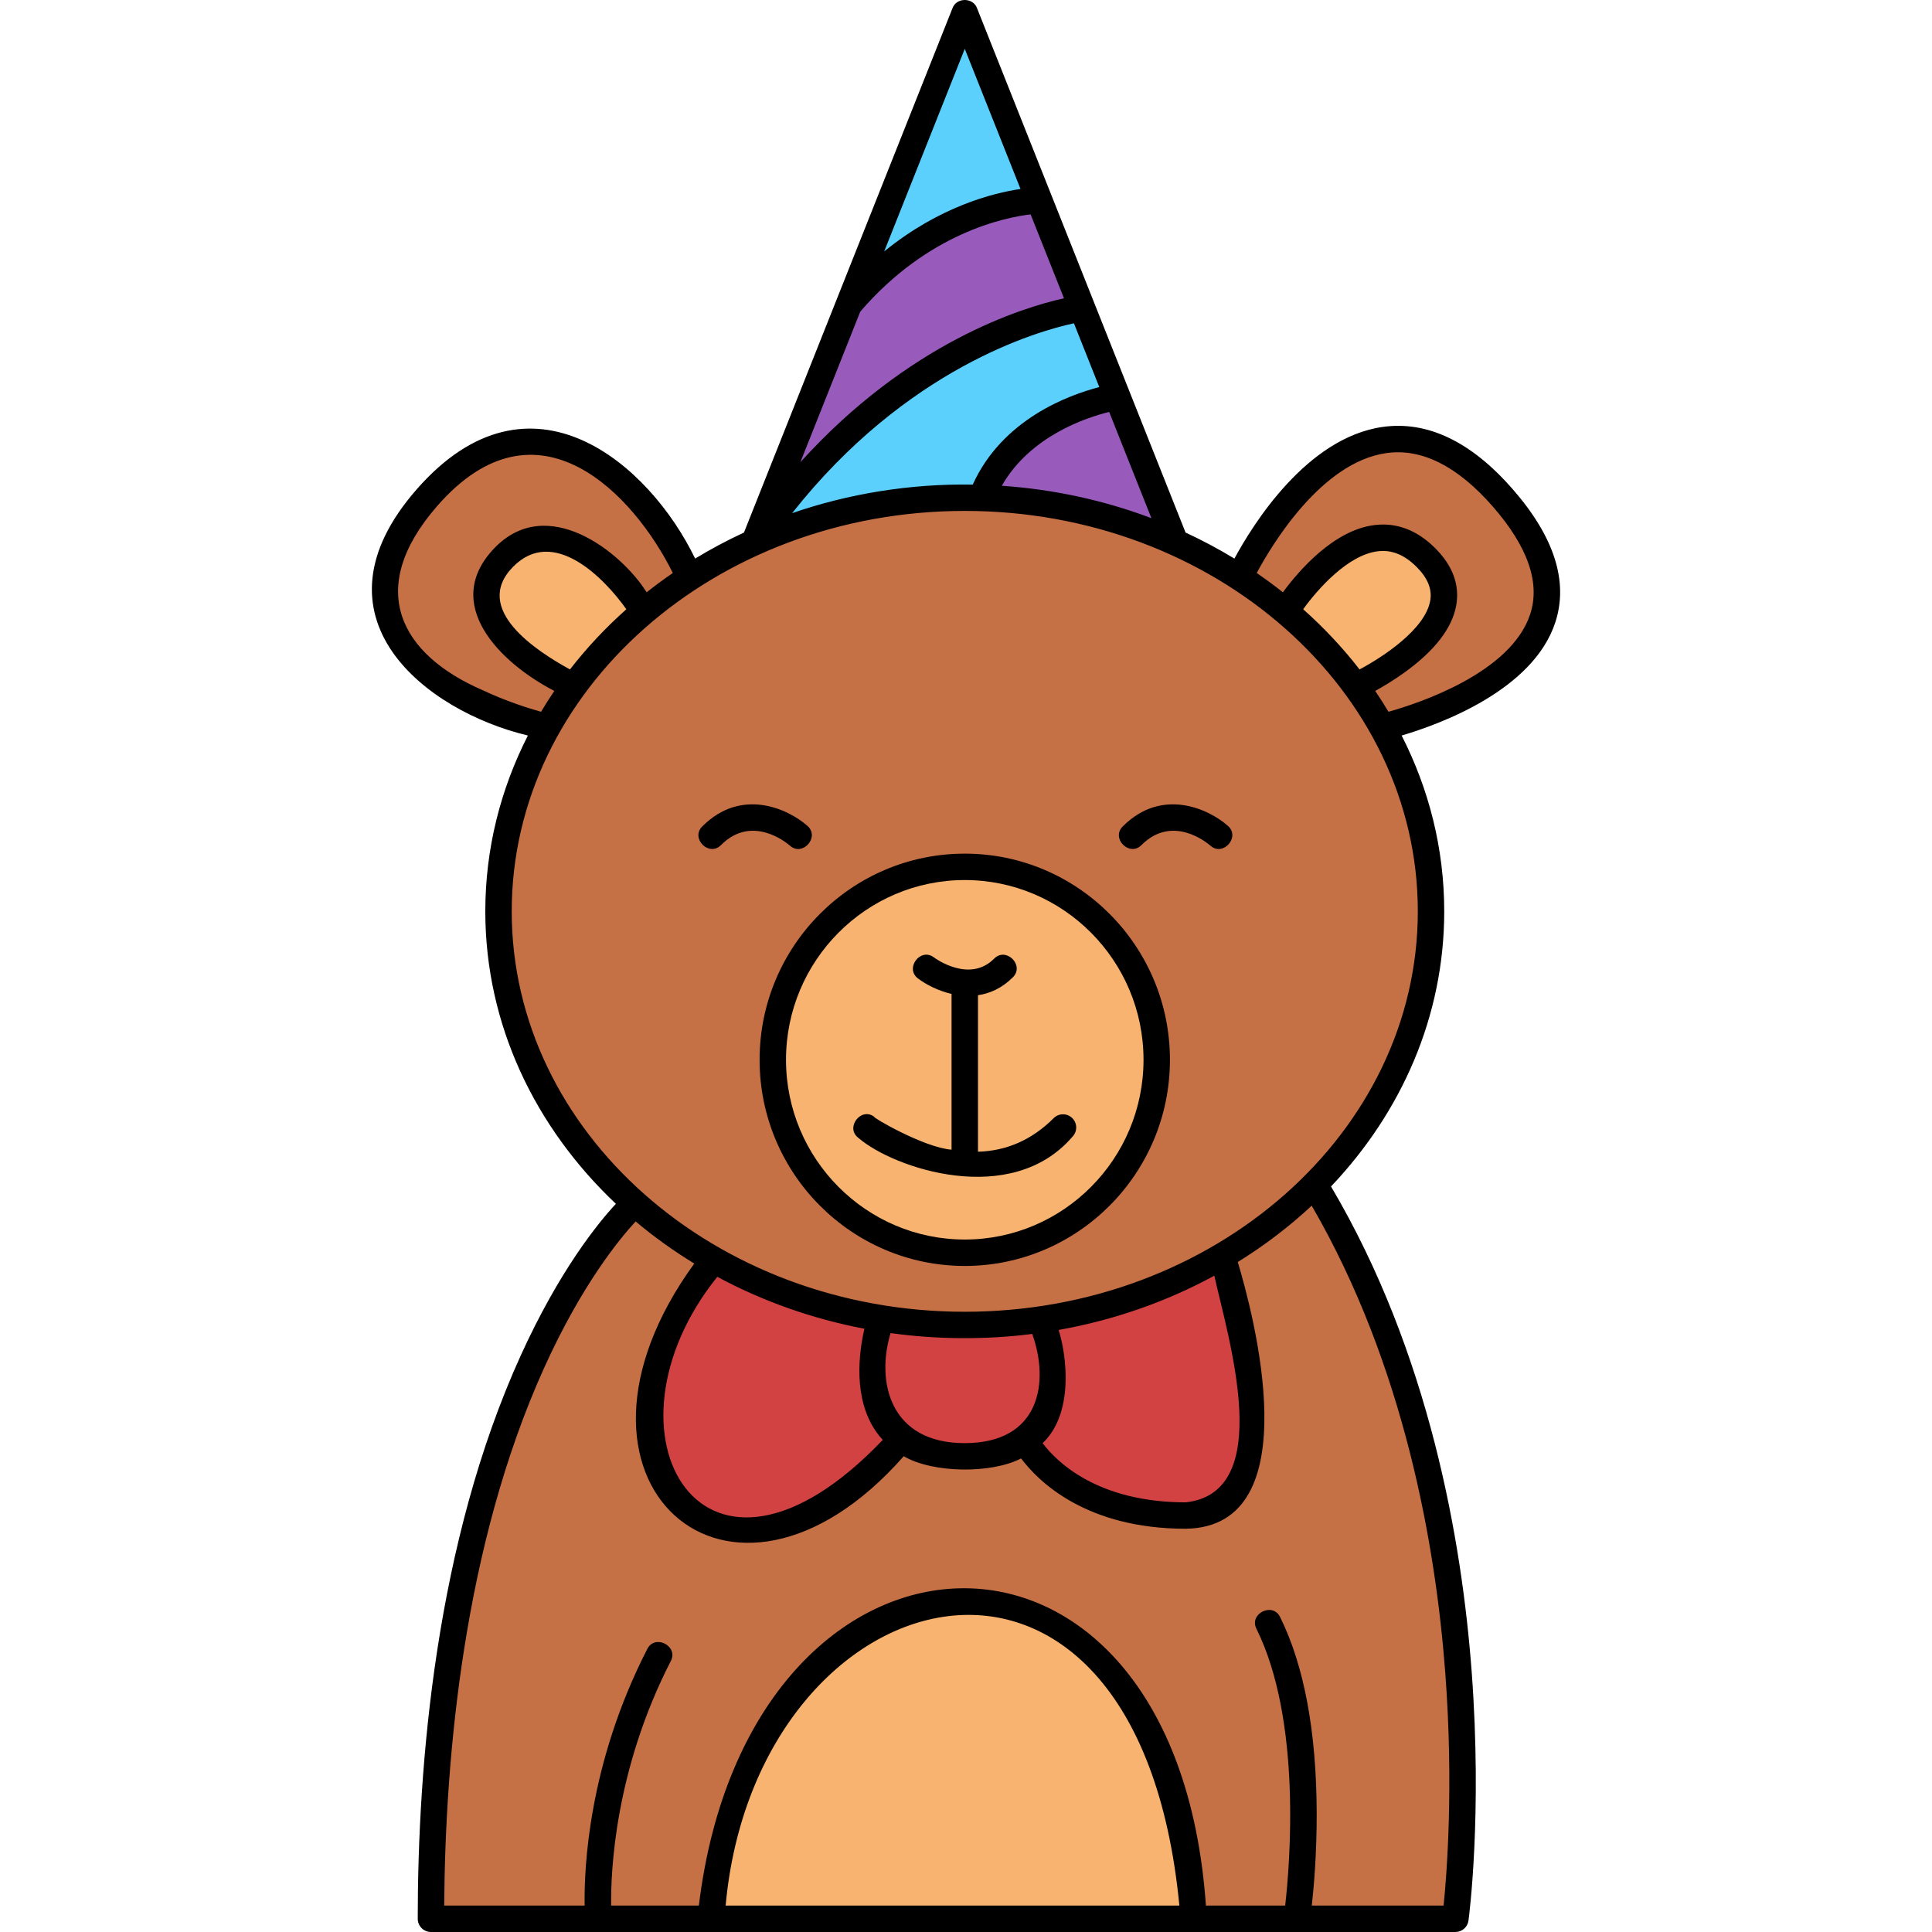 <svg id="Capa_1" enable-background="new 0 0 512 512" height="512" viewBox="0 0 512 512" width="512" xmlns="http://www.w3.org/2000/svg"><g><g><g fill="#f7b36f"><path d="m378.232 147.402c-11.763-14.018-31.048 3.087-36.125 11.723-4.216 4.414 12.55 15.177 15.025 20.728 1.201 1.549 3.346 1.988 5.043 1.077 9.31-4.192 30.586-20.651 16.057-33.528z"/><path d="m256.685 423.966c-39.053.777-65.51 41.752-68.365 80.672-6.173 9.771 123.208 2.028 124.222 4.367 2.289.045 4.256-2.108 3.982-4.387-4.284-40.917-19.741-78.649-59.839-80.652z"/><path d="m255.673 332.491c67.505-1.213 67.503-102.067-.002-103.27-67.511 1.213-67.491 102.067.002 103.27z"/><path d="m144.755 142.21c-8.395-1.038-18.377 10.861-16.211 17.538.753 6.723 9.853 16.815 22.497 21.664 1.202-.001 2.381-.543 3.162-1.548 4.288-5.526 9.148-10.711 14.445-15.411 1.524-1.353 1.788-3.637.61-5.302-2.81-3.974-12.885-16.941-24.503-16.941z"/></g><path d="m305.142 141.321c2.716.084 4.815-2.959 3.718-5.479 0 0-11.2-28.16-11.2-28.16-.734-1.87-2.78-2.886-4.677-2.405-5.023 1.227-30.348 9.515-31.016 25.344.652 1.212 1.88 2.005 3.252 2.1 13.874.716 27.072 4.388 39.923 8.6z" fill="#985bbc"/><path d="m209.99 125.897c1.629 1.018 3.779.729 5.081-.714 29.968-33.832 56.95-37.251 70.428-44.257 2.332-1.84-8.391-23.393-8.658-25.592-6.169-7.41-34.359 4.528-51.902 24.65-.289.337-.52.719-.683 1.13l-15.87 39.91c-.715 1.798-.04 3.851 1.604 4.873z" fill="#985bbc"/><path d="m325.708 337.2c-.498-2.531-3.583-3.936-5.818-2.642-12.378 6.744-25.851 11.438-40.044 13.954-1.409.242-2.62 1.271-3.078 2.625-4.581-3.749-14.74.612-21.079-.516-6.543 1.156-18.543-3.405-22.835.211-.432-1.349-1.633-2.376-3.023-2.632-13.379-2.545-26.11-7.038-37.842-13.352-1.676-.908-3.798-.497-5.012 1.014-18.979 20.299-24.409 67.998 10.861 70.269 11.927-.001 25.41-7.533 38.99-21.782 1.07-1.123 1.36-2.716.87-4.098 5.661 7.531 28.657 8.164 34.895.742.209 9.059 16.031 20.498 41.648 21.137 29.249-4.424 15.876-44.232 11.467-64.93z" fill="#d34242"/><path d="m370.464 115.853c-20.431.54-38.346 24.856-41.283 37.017-40.388-28.265-106.62-28.266-147.009-.004-1.999-13.488-24.998-37.726-41.561-36.336-9.809 0-19.182 5.063-27.858 15.049-27.56 30.003.439 56.028 31.897 60.839-24.508 41.14-12.767 96.921 23.75 127.28-41.725 35.92-58.216 142.018-53.528 188.122-.617 2.435 38.94.68 40.059 1.183 1.445.011 2.835-.82 3.515-2.091.629 4.076 24.227 1.346 26.756 2.091 2.023-.001 3.728-1.511 3.971-3.519 11.464-103.88 119.718-109.769 126.419-.2.148 2.094 1.89 3.718 3.99 3.718 2.348-.755 23.801 1.977 24.53-2.118.027 4.409 36.127 1.184 38.449 2.119 2.051-.001 3.77-1.553 3.98-3.593 3.486-50.025 2-134.781-39.1-189.872 33.178-30.652 42.559-84.009 19.254-123.121 26.433-3.581 62.543-28.802 31.888-60.847-9.111-10.429-18.572-15.717-28.119-15.717zm-114.791 114.368c66.2 1.189 66.18 100.09-.002 101.27-66.188-1.189-66.187-100.091.002-101.27zm-104.813-47.553c-.093-1.326-.949-2.512-2.117-3.119-11.487-5.985-27.002-19.296-14.861-31.501 10.676-11.987 28.444 1.691 34.093 11.036.692 1.105 1.919 1.839 3.23 1.862-7.777 6.428-14.626 13.726-20.345 21.722zm173.331 152.931c3.118 12.233 18.936 63.965-9.946 65.533-24.959-.001-36.598-11.911-40.443-17.032-3.711-4.902-15.278 6.914-34.305-2.189-15.528 11.967-24.594 23.229-41.231 22.956-26.623-1.729-36.802-30.532-11.038-67.652.737-1.025.997-2.392.549-3.586 38.569 23.872 98.049 23.704 136.444-.381-.237.746-.267 1.56-.03 2.351zm57.785-175.862c-.891 4.981-4.997 10.13-12.204 15.304-2.565 2.622-8.449 3.49-9.285 7.629-5.718-7.996-12.566-15.293-20.341-21.719 1.208-.028 2.347-.651 3.06-1.62 3.313-4.508 12.053-15.114 21.64-16.226 8.196-1.522 18.997 8.346 17.13 16.632z" fill="#c67045"/><path d="m288.32 84.193c-9.359-7.538-50.936 11.843-81.536 49.316-2.496 2.967.829 7.66 4.448 6.261 13.935-4.821 29.227-7.37 44.223-7.37 2.248.135 4.966.115 5.972-2.329 8.455-18.922 25.525-19.898 33.465-25.678 2.034-2.174-6.202-17.868-6.572-20.2z" fill="#5bd0fc"/><path d="m231.946 69.855c1.465 1.076 3.476 1.029 4.891-.12 13.933-11.327 27.401-14.696 34.189-15.697 2.484-.302 4.12-3.132 3.134-5.435 0 0-14.77-37.15-14.77-37.15-1.189-3.297-6.245-3.313-7.434-.001.459 2.306-26.643 58.338-20.01 58.403z" fill="#5bd0fc"/></g><g><path d="m255.673 226.222c-29.982 0-54.373 24.509-54.373 54.633 0 30.125 24.391 54.633 54.373 54.633s54.373-24.509 54.373-54.633-24.391-54.633-54.373-54.633zm0 102.266c-26.121 0-47.373-21.368-47.373-47.633 0-26.264 21.252-47.633 47.373-47.633s47.372 21.368 47.372 47.633c.001 26.265-21.251 47.633-47.372 47.633z"/><path d="m400.848 129.595c-11.018-12.6-22.613-18.131-34.457-16.45-20.148 2.864-34.438 25.954-39.261 34.885-4.146-2.519-8.467-4.825-12.944-6.901-15.996-40.226-39.333-98.907-55.261-138.96-1.039-2.893-5.465-2.892-6.504 0l-55.261 138.96c-4.476 2.076-8.798 4.382-12.944 6.901-11.982-24.87-43.566-52.782-73.718-18.434-29.872 34.029 2.457 58.916 29.398 65.325-7.247 14.216-11.286 29.993-11.286 46.594 0 29.969 13.164 57.248 34.608 77.509-4.721 5.084-14.952 17.631-25.191 40.135-22.582 49.634-27.322 108.608-27.322 149.34 0 1.933 1.567 3.5 3.5 3.5h74.076.01.005 197.4c1.753 0 3.237-1.297 3.469-3.035.151-1.128 3.673-28.067.844-65.947-2.571-34.417-11.156-84.402-37.276-128.59 18.706-19.704 30.003-45.154 30.003-72.912 0-16.601-4.039-32.378-11.286-46.594 10.17-2.999 34.875-12.003 40.735-30.024 3.514-10.804-.301-22.681-11.337-35.302zm-95.709 7.728c-12.345-4.663-25.683-7.635-39.646-8.59 7.5-13.18 22.378-18.076 28.448-19.569zm-49.466-124.388 14.772 37.146c-7.261 1.067-21.483 4.641-36.128 16.553zm-27.701 69.659c17.937-20.891 38.369-24.986 45.151-25.779l8.842 22.234c-11.112 2.467-41.214 11.742-69.862 43.45zm56.628 3.081 6.723 16.907c-8.146 2.103-25.678 8.511-33.541 25.841-16.69-.283-33.086 2.461-47.863 7.567 30.293-38.374 64.984-48.234 74.681-50.315zm-156.817 97.176c-21.404-9.306-31.213-26.55-12.013-48.648 26.69-30.719 52.339-2.945 62.535 17.648-2.382 1.632-4.697 3.338-6.94 5.114-6.637-10.604-26.323-26.34-40.368-11.685-14.076 14.686 1.266 30.238 15.904 37.822-1.231 1.809-2.401 3.654-3.518 5.528-3.217-.898-9.233-2.773-15.6-5.779zm23.265-5.444c-8.7-4.767-26.124-15.932-15.101-27.178 10.724-10.942 24.242 3.033 30.044 11.232-5.509 4.89-10.51 10.23-14.943 15.946zm41.251 327.592c8.087-88.737 109.081-115.799 120.246 0zm190.269 0h-34.929c.543-4.889 1.325-13.814 1.297-24.485-.058-21.583-3.314-39.059-9.678-51.944-1.953-4.103-8.347-.94-6.276 3.101 12.053 24.4 8.839 62.466 7.604 73.327h-21.006c-8.054-114.741-121.091-109.482-134.374 0h-23.246c-.119-9.009.95-35.831 15.797-64.782 2.131-4.012-4.215-7.264-6.229-3.195-15.62 30.459-16.761 58.105-16.59 67.977h-37.219c.269-39.676 5.21-95.413 26.444-142.416 9.981-22.095 20.05-34.31 24.294-38.888 4.836 4.07 10.031 7.804 15.535 11.165-41.83 57.53 9.422 103.419 55.508 51.054 7.676 4.497 23.113 4.705 31.108.588 4.516 6.022 17.134 18.632 43.639 18.632 33.275-.482 17.662-57.725 13.776-70.685 7.085-4.385 13.653-9.388 19.59-14.932 24.703 42.594 32.907 90.629 35.403 123.85 2.256 30.025.379 53.542-.448 61.633zm-60.762-166.931c3.726 16.737 16.388 57.417-7.559 60.068-23.49-.001-34.289-10.84-37.944-15.685 8.314-7.844 6.421-23.139 4.24-30 14.842-2.634 28.762-7.572 41.263-14.383zm-48.254 15.438c4.559 12.705 2.182 28.916-17.879 28.941-19.739.024-23.595-16.141-19.663-29.172 12.175 1.718 25.318 1.801 37.542.231zm-41.24 26.091c.501.704 1.048 1.363 1.624 1.992-47.555 49.892-77.328-1.608-43.84-43.22 11.87 6.393 25.004 11.102 38.982 13.762-1.442 6.223-3.12 18.551 3.234 27.466zm23.361-31.966c-66.203 0-120.062-47.603-120.062-106.116s53.859-106.116 120.062-106.116 120.062 47.604 120.062 106.116-53.859 106.116-120.062 106.116zm89.68-186.173c3.931-5.454 11.942-14.458 19.835-15.371 3.661-.428 7.001.932 10.212 4.142 2.981 2.98 4.164 5.917 3.619 8.98-1.336 7.511-12.364 14.807-18.722 18.196-4.433-5.716-9.436-11.057-14.944-15.947zm60.178 1.265c-5.078 15.642-29.698 23.698-37.569 25.904-1.117-1.872-2.287-3.717-3.516-5.525 2.081-1.148 4.826-2.784 7.657-4.815 8.083-5.798 12.727-11.801 13.807-17.842.966-5.408-.904-10.511-5.56-15.167-4.754-4.754-10.127-6.825-15.966-6.146-10.949 1.267-20.301 12.247-24.402 17.833-2.244-1.775-4.558-3.481-6.94-5.114 4.076-7.592 17.157-29.344 34.347-31.777 9.354-1.329 18.834 3.431 28.19 14.129 9.296 10.631 12.644 20.226 9.952 28.52z"/><path d="m297.568 218.986c-3.259 3.165 1.786 8.208 4.95 4.951 8.141-8.141 17.223-.719 18.239.16 3.361 3.035 8.067-2.315 4.618-5.262-5.089-4.48-17.443-10.212-27.807.151z"/><path d="m186.136 218.986c-3.259 3.165 1.786 8.208 4.95 4.951 8.141-8.141 17.223-.719 18.239.16 3.361 3.035 8.067-2.315 4.618-5.262-5.089-4.48-17.443-10.212-27.807.151z"/><path d="m279.231 296.325c-5.714 5.713-12.432 8.684-20.057 8.897v-41.479c3.158-.462 6.346-1.853 9.218-4.726 3.26-3.164-1.788-8.208-4.95-4.949-6.501 6.502-15.525-.038-15.919-.33-3.593-2.768-7.862 2.932-4.198 5.603 2.03 1.526 5.208 3.217 8.847 4.058v41.278c-7.424-.575-21.441-8.841-20.432-8.677-3.592-2.777-7.87 2.925-4.203 5.598 9.339 8.032 40.413 18.559 56.643-.322 1.367-1.367 1.367-3.583 0-4.95-1.367-1.368-3.582-1.367-4.949-.001z"/></g></g></svg>